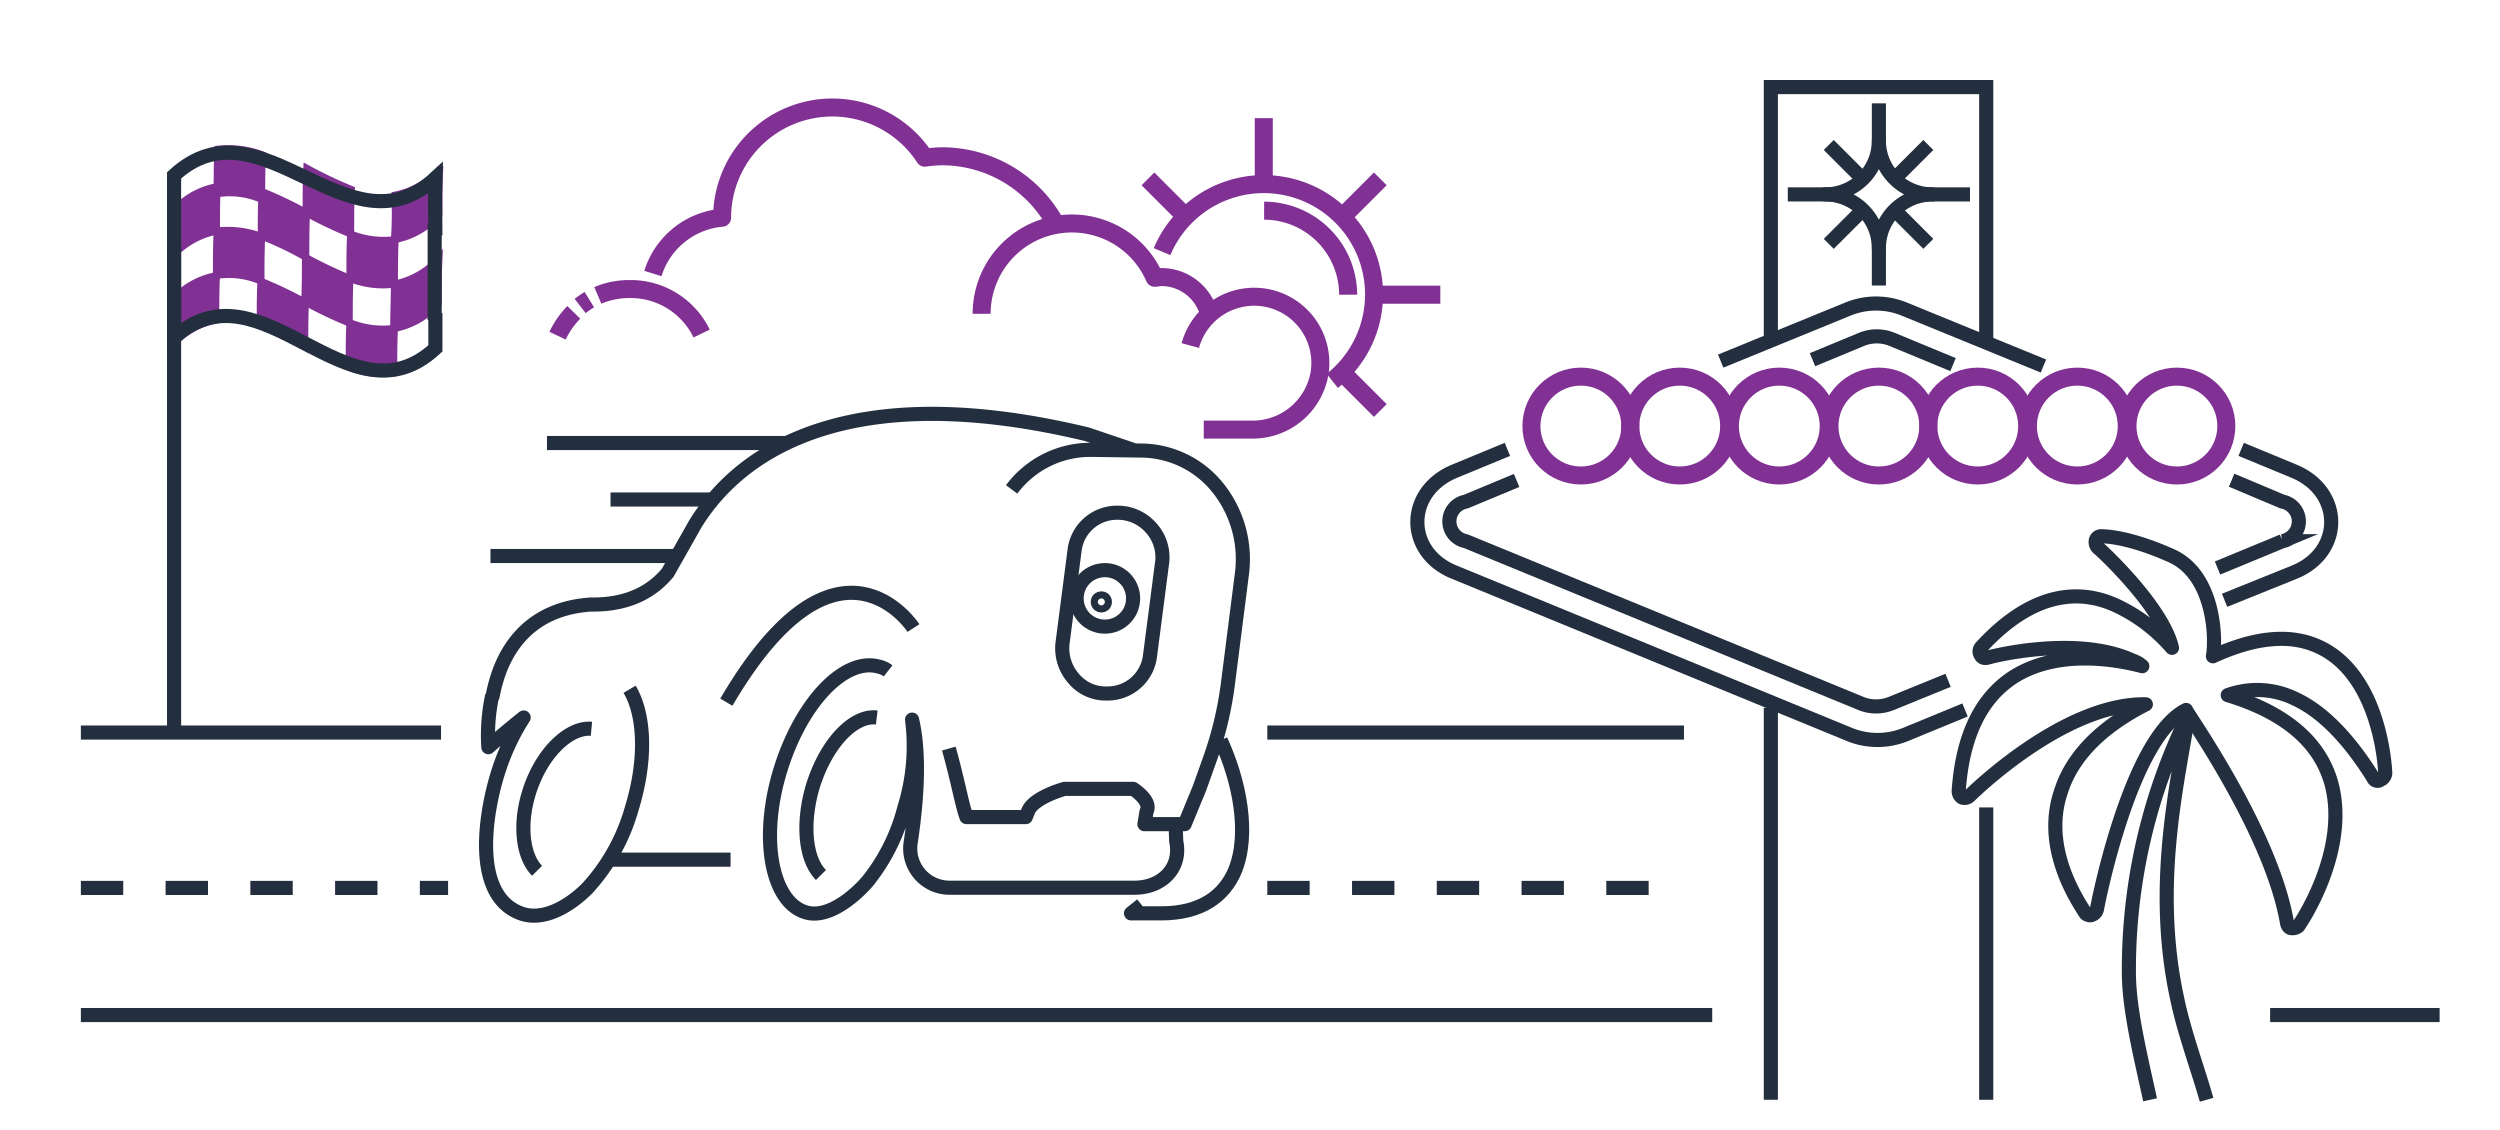 <svg xmlns="http://www.w3.org/2000/svg" width="354" height="160" viewBox="0 0 354 160"><title>reinvent</title><line x1="11.45" y1="143.73" x2="242.45" y2="143.73" style="fill:none;stroke:#232f3e;stroke-miterlimit:10;stroke-width:2px"/><line x1="321.45" y1="143.73" x2="345.45" y2="143.73" style="fill:none;stroke:#232f3e;stroke-miterlimit:10;stroke-width:2px"/><line x1="179.45" y1="125.73" x2="239.45" y2="125.73" style="fill:none;stroke:#232f3e;stroke-miterlimit:10;stroke-width:2px;stroke-dasharray:6,6"/><line x1="11.45" y1="125.73" x2="63.45" y2="125.73" style="fill:none;stroke:#232f3e;stroke-miterlimit:10;stroke-width:2px;stroke-dasharray:6,6"/><line x1="11.45" y1="103.73" x2="62.45" y2="103.73" style="fill:none;stroke:#232f3e;stroke-miterlimit:10;stroke-width:2px"/><line x1="179.45" y1="103.73" x2="238.45" y2="103.73" style="fill:none;stroke:#232f3e;stroke-miterlimit:10;stroke-width:2px"/><circle cx="155.95" cy="85.23" r="0.5" style="fill:none;stroke:#232f3e;stroke-linejoin:round;stroke-width:2px"/><line x1="111.45" y1="62.73" x2="77.45" y2="62.73" style="fill:none;stroke:#232f3e;stroke-miterlimit:10;stroke-width:2px"/><line x1="101.45" y1="70.73" x2="86.45" y2="70.73" style="fill:none;stroke:#232f3e;stroke-miterlimit:10;stroke-width:2px"/><line x1="95.45" y1="78.73" x2="69.45" y2="78.73" style="fill:none;stroke:#232f3e;stroke-miterlimit:10;stroke-width:2px"/><path d="M125.75,95a3.1,3.1,0,0,0-1.3-.6c-4.9-1.4-11.1,5.2-14,14.8s-1.2,18.6,3.7,20c3.1.9,6.8-2.2,8.7-4.4a27.55,27.55,0,0,0,5.2-10.4,29.39,29.39,0,0,0,1.1-12.5c.9,3.9,1,9.5-.2,17.4a5.56,5.56,0,0,0,5.5,6.4h26.2c3.9,0,6.7-2.8,5.9-6.6l-.1-2.9m-6-52.5-6.5-2.2c-38.6-9.3-51.5,6.2-55.5,12.7l-3.9,6.9c-2,2.4-5.3,4.6-10.9,4.5-7.3.5-11,4.6-12.8,9.1a21.88,21.88,0,0,0-1.1,3.9l-.1.1a26.79,26.79,0,0,0-.5,7.1c1.8-1.6,3.5-3,5-4.2a32.23,32.23,0,0,0-3.6,7.7c-1.7,5.3-3.9,17.3,3.1,20,3.4,1.3,7.2-1.2,9.5-3.5a27.85,27.85,0,0,0,6.3-11.3c2.1-6.8,1.9-13.2-.3-16.9m45.2,8.4c1.2,4.2,1.9,8.1,2.5,9.7v0h8.4l.4-1c1-1.9,5.1-3,5.1-3h9.7s2.7,1.7,1.9,3.2l-.3,1.8h5.7l2.1-5.1,1.5-4.2a50.94,50.94,0,0,0,2.5-10.4l2-15.7a16.16,16.16,0,0,0-3.3-12.1,14.06,14.06,0,0,0-10.7-5.4h-.1l-7.1-.1a13.89,13.89,0,0,0-11.4,5.6m-59.5,33.9c-3.2-.3-7.1,3.5-8.8,8.9-1.5,4.7-.9,9.2,1.1,11.2m48.1-21.7c-3.4-.4-7.3,3.9-9.1,9.9-1.5,5.2-1,10.2,1.2,12.4m48.3-44.2-1.7,13.1a6.05,6.05,0,0,1-6,5.4h-.2a5.88,5.88,0,0,1-4.6-2.1,6.46,6.46,0,0,1-1.6-5l1.7-13.1a6.05,6.05,0,0,1,6-5.4,6.29,6.29,0,0,1,4.8,2.1A6.21,6.21,0,0,1,164.55,79.73Z" style="fill:none;stroke:#232f3e;stroke-linejoin:round;stroke-width:2px"/><path d="M161.65,128.13l-1.5,1.2h4.3c5.7,0,8.9-2.5,10.4-6,2.2-5.3.6-12.9-2-18.5" style="fill:none;stroke:#232f3e;stroke-linejoin:round;stroke-width:2px"/><path d="M129.35,88.93s-10.7-16.5-26.5,10.5" style="fill:none;stroke:#232f3e;stroke-linejoin:round;stroke-width:2px"/><line x1="86.45" y1="121.73" x2="103.45" y2="121.73" style="fill:none;stroke:#232f3e;stroke-linejoin:round;stroke-width:2px"/><circle cx="156.45" cy="84.73" r="4" style="fill:none;stroke:#232f3e;stroke-linejoin:round;stroke-width:2px"/><path d="M213.45,63.63l-7.5,3.1c-7,2.9-7,11.5,0,14.3l56,23a10.51,10.51,0,0,0,7.8,0l8.5-3.5" style="fill:none;stroke:#232f3e;stroke-miterlimit:10;stroke-width:2px"/><path d="M289.35,51.83l-19.8-8.1a10.52,10.52,0,0,0-7.8,0l-18.1,7.4" style="fill:none;stroke:#232f3e;stroke-miterlimit:10;stroke-width:2px"/><path d="M256.65,50.93l7-2.9a5.71,5.71,0,0,1,4.2,0l8.7,3.6" style="fill:none;stroke:#232f3e;stroke-miterlimit:10;stroke-width:2px"/><path d="M275.85,96.33l-8.1,3.3a5.71,5.71,0,0,1-4.2,0l-56-23a2.85,2.85,0,0,1,0-5.6l7.2-3" style="fill:none;stroke:#232f3e;stroke-miterlimit:10;stroke-width:2px"/><path d="M317.35,63.63l7.5,3.1c7,2.9,7,11.5,0,14.3L315,85" style="fill:none;stroke:#232f3e;stroke-miterlimit:10;stroke-width:2px"/><path d="M314,80.43l9.2-3.8a2.85,2.85,0,0,0,0-5.6L316,68" style="fill:none;stroke:#232f3e;stroke-miterlimit:10;stroke-width:2px"/><circle cx="266.05" cy="60.33" r="7" style="fill:none;stroke:#813194;stroke-linejoin:round;stroke-width:2.551px"/><circle cx="280.05" cy="60.33" r="7" style="fill:none;stroke:#813194;stroke-linejoin:round;stroke-width:2.551px"/><circle cx="251.95" cy="60.33" r="7" style="fill:none;stroke:#813194;stroke-linejoin:round;stroke-width:2.551px"/><circle cx="237.85" cy="60.33" r="7" style="fill:none;stroke:#813194;stroke-linejoin:round;stroke-width:2.551px"/><circle cx="223.85" cy="60.33" r="7" style="fill:none;stroke:#813194;stroke-linejoin:round;stroke-width:2.551px"/><circle cx="294.15" cy="60.33" r="7" style="fill:none;stroke:#813194;stroke-linejoin:round;stroke-width:2.551px"/><circle cx="308.25" cy="60.33" r="7" style="fill:none;stroke:#813194;stroke-linejoin:round;stroke-width:2.551px"/><polyline points="250.75 48.63 250.75 12.33 281.25 12.33 281.25 48.63" style="fill:none;stroke:#232f3e;stroke-miterlimit:10;stroke-width:2px"/><line x1="281.25" y1="155.73" x2="281.25" y2="114.33" style="fill:none;stroke:#232f3e;stroke-miterlimit:10;stroke-width:2px"/><line x1="250.75" y1="100.23" x2="250.75" y2="155.73" style="fill:none;stroke:#232f3e;stroke-miterlimit:10;stroke-width:2px"/><path d="M312.45,155.73c-1.3-4.6-3.2-9.6-4.2-14.5-3.5-16.3.3-31.1,1.6-40a81.65,81.65,0,0,0-8.4,36.5c0,5.2,1.7,12,3,18" style="fill:none;stroke:#232f3e;stroke-linejoin:round;stroke-width:2px"/><path d="M273.65,27.53a7.6,7.6,0,0,0-7.6,7.6,7.6,7.6,0,0,0-7.6-7.6,7.6,7.6,0,0,0,7.6-7.6A7.6,7.6,0,0,0,273.65,27.53Z" style="fill:none;stroke:#232f3e;stroke-linejoin:round;stroke-width:2px"/><line x1="266.05" y1="14.63" x2="266.05" y2="22.83" style="fill:none;stroke:#232f3e;stroke-linejoin:round;stroke-width:2px"/><line x1="266.05" y1="33.43" x2="266.05" y2="40.43" style="fill:none;stroke:#232f3e;stroke-linejoin:round;stroke-width:2px"/><line x1="253.15" y1="27.53" x2="261.35" y2="27.53" style="fill:none;stroke:#232f3e;stroke-linejoin:round;stroke-width:2px"/><line x1="270.75" y1="27.53" x2="278.95" y2="27.53" style="fill:none;stroke:#232f3e;stroke-linejoin:round;stroke-width:2px"/><line x1="263.65" y1="25.23" x2="258.95" y2="20.53" style="fill:none;stroke:#232f3e;stroke-linejoin:round;stroke-width:2px"/><line x1="273.05" y1="34.53" x2="268.35" y2="29.83" style="fill:none;stroke:#232f3e;stroke-linejoin:round;stroke-width:2px"/><line x1="263.65" y1="29.83" x2="258.95" y2="34.53" style="fill:none;stroke:#232f3e;stroke-linejoin:round;stroke-width:2px"/><line x1="273.05" y1="20.53" x2="268.35" y2="25.23" style="fill:none;stroke:#232f3e;stroke-linejoin:round;stroke-width:2px"/><path d="M323.85,130.73c.1.4.3.7.7.7a1.22,1.22,0,0,0,.9-.3c.3-.4,7.2-10.6,4.7-20.1q-2.4-8.85-14.7-12.6a12.25,12.25,0,0,1,9.5.5c3.9,1.8,7.6,5.6,11.1,11.2a.64.64,0,0,0,1,.3,1.11,1.11,0,0,0,.7-.9c0-.5-.6-13.8-9.3-17.9-4-1.9-9-1.5-15.1,1.3.5-2.8.1-11.5-5.8-14.2-2.2-1-6.5-2.7-10-2.8a.77.77,0,0,0-.8.7,1.16,1.16,0,0,0,.4,1c.1,0,9.1,8.3,10.4,14.1a23.75,23.75,0,0,0-7.3-5.7c-4.7-2.4-11.7-3.1-19.7,5.6a.9.9,0,0,0-.1,1.1c.2.4.5.5,1,.4.2-.1,12.5-3.3,20.5.4a3.92,3.92,0,0,1,1.4.8c-4.6-1.2-12.3-2.2-18.2,1.5q-7,4.5-7.8,16.2a1.05,1.05,0,0,0,.5.9,1,1,0,0,0,1-.2c.2-.2,13.3-13.2,25-13-3.7,1.9-9.9,5.7-12,12.3-1.8,5.2-.6,11.1,3.4,17.2a.54.54,0,0,0,.4.3.63.63,0,0,0,.6,0,1.11,1.11,0,0,0,.7-.9c0-.1,4.6-24.1,12.6-28.1C309.45,100.73,321.65,117.73,323.85,130.73Z" style="fill:none;stroke:#232f3e;stroke-linejoin:round;stroke-width:2px"/><path d="M170.45,60.83h6.8a9.59,9.59,0,0,0,9.6-8,9.37,9.37,0,0,0-18.3-3.9" style="fill:none;stroke:#813194;stroke-linejoin:round;stroke-width:2.551px"/><path d="M81.25,44.23a12.27,12.27,0,0,0-2.3,3.3" style="fill:none;stroke:#813194;stroke-linejoin:round;stroke-width:2.551px"/><path d="M83.45,42.43a14.63,14.63,0,0,0-1.3.9" style="fill:none;stroke:#813194;stroke-linejoin:round;stroke-width:2.551px"/><path d="M99.35,47.23a11.17,11.17,0,0,0-10.2-6.3,11.3,11.3,0,0,0-4.5.9" style="fill:none;stroke:#813194;stroke-linejoin:round;stroke-width:2.551px"/><path d="M149.55,31.83a18.33,18.33,0,0,0-16.2-9.7,19.42,19.42,0,0,0-2.4.2,15.61,15.61,0,0,0-28.7,8.5h0a11.3,11.3,0,0,0-9.8,7.9" style="fill:none;stroke:#813194;stroke-linejoin:round;stroke-width:2.551px"/><path d="M139,44.43a12.78,12.78,0,0,1,24.5-5.1c.3,0,.7-.1,1-.1a7,7,0,0,1,6.7,5.2" style="fill:none;stroke:#813194;stroke-linejoin:round;stroke-width:2.551px"/><line x1="178.95" y1="16.73" x2="178.95" y2="26.13" style="fill:none;stroke:#813194;stroke-linejoin:round;stroke-width:2.551px"/><line x1="203.95" y1="41.73" x2="194.65" y2="41.73" style="fill:none;stroke:#813194;stroke-linejoin:round;stroke-width:2.551px"/><line x1="195.45" y1="25.33" x2="189.65" y2="31.13" style="fill:none;stroke:#813194;stroke-linejoin:round;stroke-width:2.551px"/><line x1="168.35" y1="31.13" x2="162.55" y2="25.33" style="fill:none;stroke:#813194;stroke-linejoin:round;stroke-width:2.551px"/><line x1="195.45" y1="58.13" x2="189.65" y2="52.33" style="fill:none;stroke:#813194;stroke-linejoin:round;stroke-width:2.551px"/><path d="M164.55,35.63a15.62,15.62,0,1,1,24.1,18.3" style="fill:none;stroke:#813194;stroke-linejoin:round;stroke-width:2.551px"/><path d="M179,29.83a11.93,11.93,0,0,1,11.9,11.9" style="fill:none;stroke:#813194;stroke-linejoin:round;stroke-width:2.551px"/><path d="M55.85,33.93a10.85,10.85,0,0,0,6.3-3.6c0-2.1,0-4.2.1-6.3a11.43,11.43,0,0,1-6.3,3.6C56,29.73,56,31.83,55.85,33.93Z" style="fill:#813194;stroke:#813194;stroke-miterlimit:10"/><path d="M49.55,39.43a12.52,12.52,0,0,0,6.3.8c0-2.1,0-4.2.1-6.3a12.52,12.52,0,0,1-6.3-.8C49.55,35.23,49.55,37.33,49.55,39.43Z" style="fill:#813194;stroke:#813194;stroke-miterlimit:10"/><path d="M43.35,30.13a60,60,0,0,0,6.3,3c0-2.1,0-4.2.1-6.3a60,60,0,0,1-6.3-3C43.35,25.93,43.35,28,43.35,30.13Z" style="fill:#813194;stroke:#813194;stroke-miterlimit:10"/><path d="M43.15,42.73a60,60,0,0,0,6.3,3c0-2.1,0-4.2.1-6.3a60,60,0,0,1-6.3-3C43.25,38.53,43.25,40.63,43.15,42.73Z" style="fill:#813194;stroke:#813194;stroke-miterlimit:10"/><path d="M55.75,46.53a10.85,10.85,0,0,0,6.3-3.6c0-2.1,0-4.2.1-6.3a11.43,11.43,0,0,1-6.3,3.6C55.85,42.33,55.75,44.43,55.75,46.53Z" style="fill:#813194;stroke:#813194;stroke-miterlimit:10"/><line x1="61.55" y1="31.73" x2="61.55" y2="45.33" style="fill:none;stroke:#232f3e;stroke-linejoin:round;stroke-width:2px"/><path d="M49.45,52a12.52,12.52,0,0,0,6.3.8c0-2.1,0-4.2.1-6.3a12.52,12.52,0,0,1-6.3-.8C49.45,47.83,49.45,49.93,49.45,52Z" style="fill:#813194;stroke:#813194;stroke-miterlimit:10"/><path d="M30.65,39a11.51,11.51,0,0,1,6.3.8c0-2.1,0-4.2.1-6.3a13.73,13.73,0,0,0-6.3-.8C30.65,34.83,30.65,36.93,30.65,39Z" style="fill:#813194;stroke:#813194;stroke-miterlimit:10"/><path d="M24.35,36.33a11.43,11.43,0,0,1,6.3-3.6c0-2.1,0-4.2.1-6.3a10.85,10.85,0,0,0-6.3,3.6C24.45,32.13,24.45,34.23,24.35,36.33Z" style="fill:#813194;stroke:#813194;stroke-miterlimit:10"/><path d="M24.25,48.93a11.43,11.43,0,0,1,6.3-3.6c0-2.1,0-4.2.1-6.3a10.85,10.85,0,0,0-6.3,3.6C24.35,44.73,24.25,46.83,24.25,48.93Z" style="fill:#813194;stroke:#813194;stroke-miterlimit:10"/><path d="M37,33.43a45,45,0,0,1,6.3,3c0-2.1,0-4.2.1-6.3a60,60,0,0,0-6.3-3C37,29.23,37,31.33,37,33.43Z" style="fill:#813194;stroke:#813194;stroke-miterlimit:10"/><path d="M30.75,27.43a11.51,11.51,0,0,1,6.3.8c0-2.1,0-4.2.1-6.3a13.73,13.73,0,0,0-6.3-.8C30.75,23.23,30.75,25.33,30.75,27.43Z" style="fill:#813194;stroke:#813194;stroke-miterlimit:10"/><path d="M36.85,46.13a45,45,0,0,1,6.3,3c0-2.1,0-4.2.1-6.3a60,60,0,0,0-6.3-3C36.85,41.93,36.85,44,36.85,46.13Z" style="fill:#813194;stroke:#813194;stroke-miterlimit:10"/><path d="M61.65,33.33c0-3.3-.1-4.8,0-8.1-12.3,11.4-24.7-11.7-37-.4v23c12.3-11.3,24.7,12.9,37,1.5v-5" style="fill:none;stroke:#232f3e;stroke-miterlimit:10;stroke-width:2px"/><line x1="24.65" y1="34.33" x2="24.65" y2="103.33" style="fill:none;stroke:#232f3e;stroke-miterlimit:10;stroke-width:2px"/></svg>